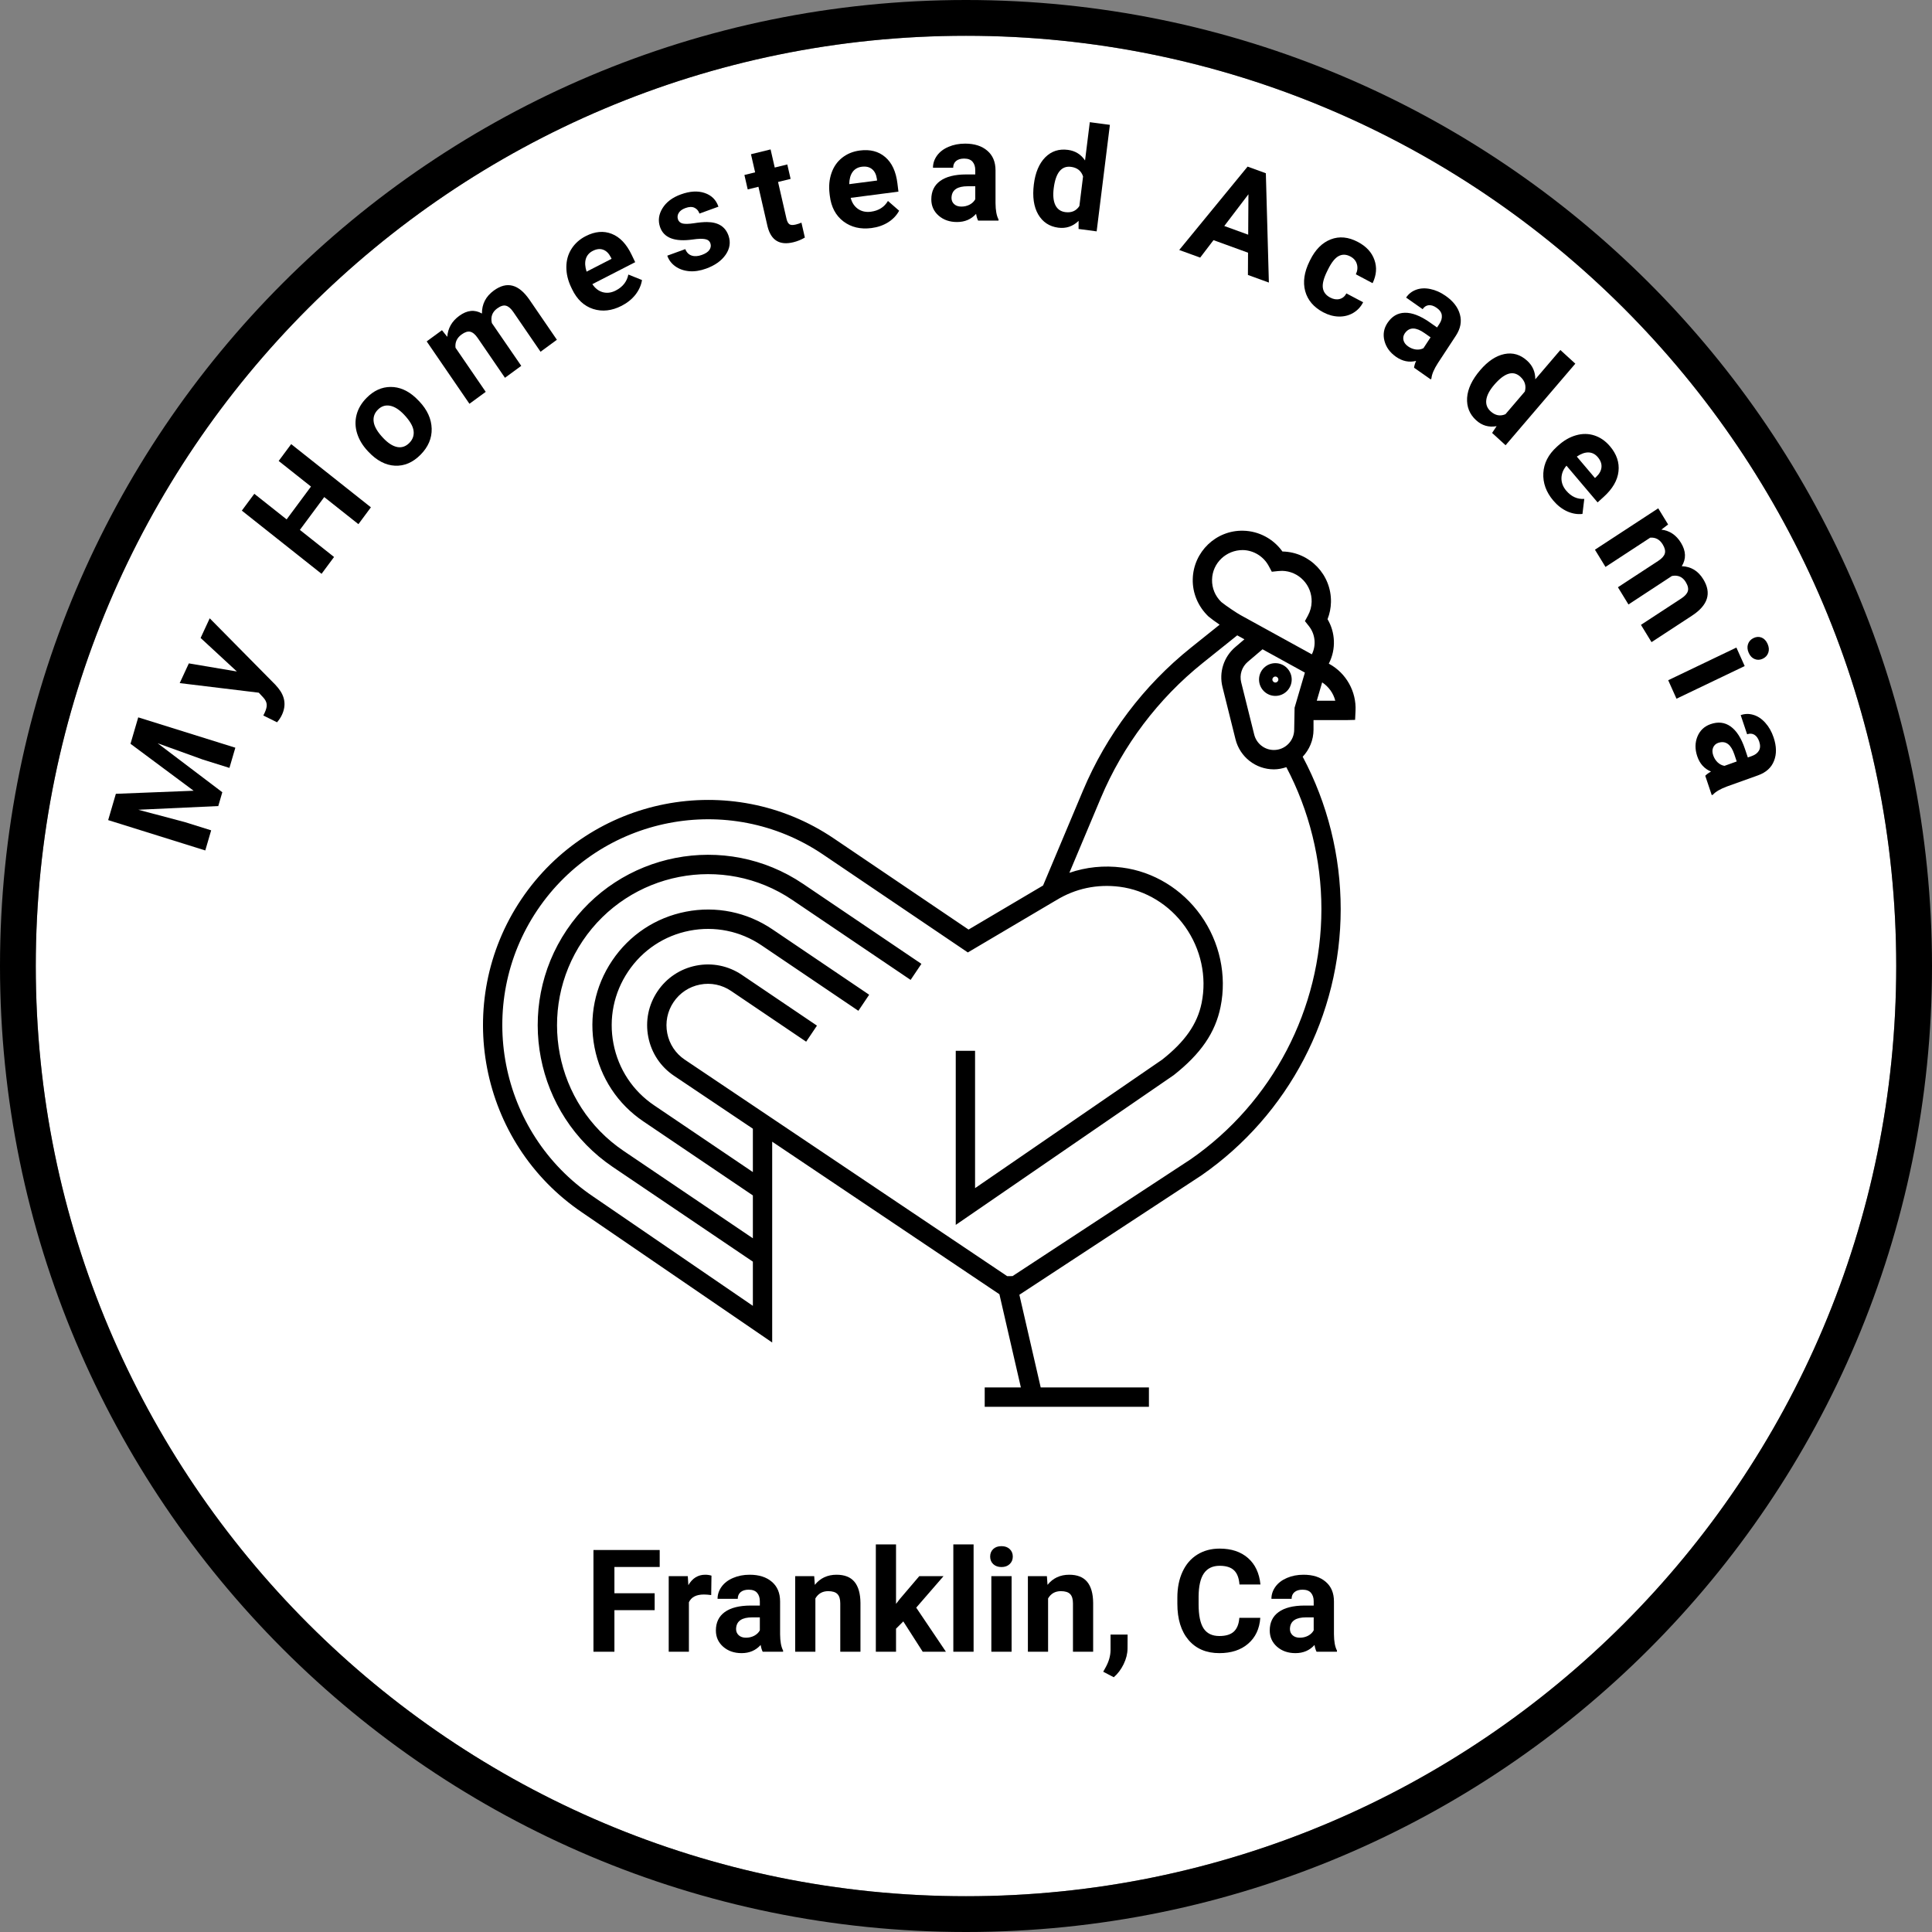<svg width="324" height="324" viewBox="0 0 324 324" fill="none" xmlns="http://www.w3.org/2000/svg">
<rect x="0" y="0" width="324" height="324" fill="#808080" stroke="none"/>
<path d="M318 162C318 248.156 248.156 318 162 318C75.844 318 6 248.156 6 162C6 75.844 75.844 6 162 6C248.156 6 318 75.844 318 162Z" fill="white"/>
<path fill-rule="evenodd" clip-rule="evenodd" d="M324 162C324 251.47 251.47 324 162 324C72.53 324 0 251.47 0 162C0 72.53 72.53 0 162 0C251.47 0 324 72.53 324 162ZM162 318C248.156 318 318 248.156 318 162C318 75.844 248.156 6 162 6C75.844 6 6 75.844 6 162C6 248.156 75.844 318 162 318Z" fill="black"/>
<path d="M213.881 111.213C212.37 111.213 211.142 112.444 211.142 113.959C211.142 115.474 212.37 116.705 213.881 116.705C215.393 116.705 216.621 115.474 216.621 113.959C216.621 112.444 215.393 111.213 213.881 111.213ZM213.881 114.461C213.606 114.461 213.381 114.235 213.381 113.959C213.381 113.683 213.606 113.457 213.881 113.457C214.157 113.457 214.382 113.683 214.382 113.959C214.382 114.235 214.158 114.461 213.881 114.461ZM222.95 111.356L222.842 111.296L222.893 111.193C224.07 108.848 223.946 106.061 222.631 103.837C222.989 102.93 223.182 101.977 223.205 100.993C223.31 96.41 219.678 92.594 215.106 92.488C215.093 92.488 215.079 92.488 215.066 92.488C213.559 90.374 211.131 89.063 208.51 89.003C203.944 88.881 200.133 92.538 200.026 97.121C199.971 99.439 200.902 101.695 202.656 103.379C203.081 103.738 203.805 104.264 204.534 104.761L199.693 108.639C191.794 114.967 185.543 123.251 181.614 132.593L174.925 148.501L162.427 155.889L139.815 140.596C122.565 128.944 99.064 133.525 87.427 150.812C75.809 168.097 80.379 191.656 97.609 203.324L129.497 225.141V191.463L167.603 217.049L171.201 232.673H165.137V235.921H192.677V232.673H174.527L170.95 217.135L201.497 197.103C216.111 186.95 224.837 170.26 224.837 152.458C224.837 143.538 222.629 134.714 218.466 126.907C219.582 125.715 220.28 124.124 220.28 122.363V120.765H225.706L227.253 120.726L227.326 119.179C227.476 115.971 225.759 112.9 222.95 111.356ZM217.039 122.363C217.039 124.244 215.511 125.775 213.635 125.775C212.07 125.775 210.713 124.711 210.334 123.191L208.153 114.436C207.834 113.157 208.26 111.832 209.264 110.981L211.728 108.887L218.832 112.796L217.104 118.685L217.039 122.363ZM208.435 92.246C210.246 92.288 211.908 93.313 212.77 94.921L213.285 95.881L214.366 95.767C214.583 95.744 214.798 95.733 215.03 95.733C216.379 95.765 217.635 96.321 218.568 97.3C219.5 98.279 219.995 99.564 219.965 100.918C219.945 101.725 219.739 102.498 219.351 103.215L218.837 104.16L219.506 105.003C220.572 106.346 220.766 108.202 220 109.733L208.066 103.167C207.529 102.888 205.474 101.513 204.822 100.965C203.784 99.965 203.23 98.627 203.264 97.196C203.329 94.401 205.645 92.233 208.435 92.246ZM199.685 194.409L169.803 214.005L168.909 214.015L114.841 177.711C113.3 176.676 112.256 175.103 111.899 173.279C111.543 171.455 111.917 169.602 112.952 168.063C113.991 166.518 115.567 165.472 117.389 165.118C119.213 164.759 121.065 165.141 122.604 166.182L135.195 174.693L137.006 172.001L124.415 163.489C122.157 161.963 119.44 161.409 116.771 161.93C114.098 162.452 111.787 163.985 110.265 166.249C108.743 168.511 108.194 171.229 108.718 173.906C109.241 176.584 110.775 178.895 113.036 180.413L126.257 189.287V196.557L109.699 185.366C106.127 182.955 103.707 179.289 102.884 175.046C102.061 170.804 102.934 166.497 105.343 162.919C107.75 159.334 111.408 156.904 115.638 156.081C119.863 155.257 124.163 156.133 127.735 158.551L143.951 169.513L145.762 166.82L129.547 155.858C125.258 152.953 120.098 151.902 115.021 152.891C109.941 153.882 105.549 156.798 102.657 161.104C99.765 165.399 98.717 170.57 99.706 175.664C100.694 180.761 103.6 185.163 107.891 188.059L126.257 200.474V207.664L104.564 192.999C92.999 185.168 89.932 169.363 97.726 157.771C105.537 146.177 121.303 143.102 132.867 150.918L152.712 164.332L154.523 161.64L134.678 148.225C121.631 139.409 103.851 142.878 95.04 155.956C86.246 169.034 89.705 186.859 102.751 195.692L126.257 211.582V218.991L99.428 200.633C83.671 189.962 79.491 168.425 90.113 152.625C100.75 136.823 122.233 132.633 138.004 143.287L162.309 159.727L177.127 150.968L177.13 150.973C180.315 149.008 183.994 148.229 187.77 148.713C192.112 149.273 196.105 151.704 198.728 155.386C201.398 159.132 202.412 163.811 201.511 168.218C200.792 171.733 198.731 174.674 194.913 177.69L163.521 199.253V176.221H160.281V205.418L196.831 180.306C201.38 176.718 203.803 173.191 204.686 168.871C205.768 163.58 204.558 157.977 201.367 153.497C198.223 149.083 193.418 146.165 188.185 145.491C185.131 145.094 182.138 145.411 179.335 146.374L184.6 133.85C188.318 125.005 194.237 117.165 201.717 111.172L207.487 106.549L208.691 107.211L207.175 108.501C205.223 110.159 204.395 112.734 205.015 115.222L207.196 123.977C207.938 126.948 210.588 129.022 213.642 129.022C214.372 129.022 215.064 128.874 215.722 128.655C219.561 135.938 221.602 144.151 221.602 152.456C221.596 169.194 213.392 184.887 199.685 194.409ZM220.825 117.517L221.729 114.436C222.819 115.156 223.611 116.249 223.93 117.517H220.825Z" fill="black"/>
<path d="M109.789 270.027H103.039V277H99.523V259.938H110.633V262.785H103.039V267.191H109.789V270.027Z" fill="black"/>
<path d="M119.27 267.496C118.809 267.434 118.402 267.402 118.051 267.402C116.77 267.402 115.93 267.836 115.531 268.703V277H112.145V264.32H115.344L115.438 265.832C116.117 264.668 117.059 264.086 118.262 264.086C118.637 264.086 118.988 264.137 119.316 264.238L119.27 267.496Z" fill="black"/>
<path d="M127.906 277C127.75 276.695 127.637 276.316 127.566 275.863C126.746 276.777 125.68 277.234 124.367 277.234C123.125 277.234 122.094 276.875 121.273 276.156C120.461 275.438 120.055 274.531 120.055 273.438C120.055 272.094 120.551 271.062 121.543 270.344C122.543 269.625 123.984 269.262 125.867 269.254H127.426V268.527C127.426 267.941 127.273 267.473 126.969 267.121C126.672 266.77 126.199 266.594 125.551 266.594C124.98 266.594 124.531 266.73 124.203 267.004C123.883 267.277 123.723 267.652 123.723 268.129H120.336C120.336 267.395 120.562 266.715 121.016 266.09C121.469 265.465 122.109 264.977 122.938 264.625C123.766 264.266 124.695 264.086 125.727 264.086C127.289 264.086 128.527 264.48 129.441 265.27C130.363 266.051 130.824 267.152 130.824 268.574V274.07C130.832 275.273 131 276.184 131.328 276.801V277H127.906ZM125.105 274.645C125.605 274.645 126.066 274.535 126.488 274.316C126.91 274.09 127.223 273.789 127.426 273.414V271.234H126.16C124.465 271.234 123.562 271.82 123.453 272.992L123.441 273.191C123.441 273.613 123.59 273.961 123.887 274.234C124.184 274.508 124.59 274.645 125.105 274.645Z" fill="black"/>
<path d="M136.543 264.32L136.648 265.785C137.555 264.652 138.77 264.086 140.293 264.086C141.637 264.086 142.637 264.48 143.293 265.27C143.949 266.059 144.285 267.238 144.301 268.809V277H140.914V268.891C140.914 268.172 140.758 267.652 140.445 267.332C140.133 267.004 139.613 266.84 138.887 266.84C137.934 266.84 137.219 267.246 136.742 268.059V277H133.355V264.32H136.543Z" fill="black"/>
<path d="M151.484 271.914L150.266 273.133V277H146.879V259H150.266V268.973L150.922 268.129L154.168 264.32H158.234L153.652 269.605L158.633 277H154.742L151.484 271.914Z" fill="black"/>
<path d="M163.273 277H159.875V259H163.273V277Z" fill="black"/>
<path d="M169.648 277H166.25V264.32H169.648V277ZM166.051 261.039C166.051 260.531 166.219 260.113 166.555 259.785C166.898 259.457 167.363 259.293 167.949 259.293C168.527 259.293 168.988 259.457 169.332 259.785C169.676 260.113 169.848 260.531 169.848 261.039C169.848 261.555 169.672 261.977 169.32 262.305C168.977 262.633 168.52 262.797 167.949 262.797C167.379 262.797 166.918 262.633 166.566 262.305C166.223 261.977 166.051 261.555 166.051 261.039Z" fill="black"/>
<path d="M175.566 264.32L175.672 265.785C176.578 264.652 177.793 264.086 179.316 264.086C180.66 264.086 181.66 264.48 182.316 265.27C182.973 266.059 183.309 267.238 183.324 268.809V277H179.938V268.891C179.938 268.172 179.781 267.652 179.469 267.332C179.156 267.004 178.637 266.84 177.91 266.84C176.957 266.84 176.242 267.246 175.766 268.059V277H172.379V264.32H175.566Z" fill="black"/>
<path d="M186.781 281.277L185.012 280.352L185.434 279.59C185.957 278.637 186.227 277.688 186.242 276.742V274.117H189.102L189.09 276.461C189.082 277.328 188.863 278.203 188.434 279.086C188.004 279.969 187.453 280.699 186.781 281.277Z" fill="black"/>
<path d="M211.355 271.316C211.223 273.152 210.543 274.598 209.316 275.652C208.098 276.707 206.488 277.234 204.488 277.234C202.301 277.234 200.578 276.5 199.32 275.031C198.07 273.555 197.445 271.531 197.445 268.961V267.918C197.445 266.277 197.734 264.832 198.312 263.582C198.891 262.332 199.715 261.375 200.785 260.711C201.863 260.039 203.113 259.703 204.535 259.703C206.504 259.703 208.09 260.23 209.293 261.285C210.496 262.34 211.191 263.82 211.379 265.727H207.863C207.777 264.625 207.469 263.828 206.938 263.336C206.414 262.836 205.613 262.586 204.535 262.586C203.363 262.586 202.484 263.008 201.898 263.852C201.32 264.688 201.023 265.988 201.008 267.754V269.043C201.008 270.887 201.285 272.234 201.84 273.086C202.402 273.938 203.285 274.363 204.488 274.363C205.574 274.363 206.383 274.117 206.914 273.625C207.453 273.125 207.762 272.355 207.84 271.316H211.355Z" fill="black"/>
<path d="M220.789 277C220.633 276.695 220.52 276.316 220.449 275.863C219.629 276.777 218.562 277.234 217.25 277.234C216.008 277.234 214.977 276.875 214.156 276.156C213.344 275.438 212.938 274.531 212.938 273.438C212.938 272.094 213.434 271.062 214.426 270.344C215.426 269.625 216.867 269.262 218.75 269.254H220.309V268.527C220.309 267.941 220.156 267.473 219.852 267.121C219.555 266.77 219.082 266.594 218.434 266.594C217.863 266.594 217.414 266.73 217.086 267.004C216.766 267.277 216.605 267.652 216.605 268.129H213.219C213.219 267.395 213.445 266.715 213.898 266.09C214.352 265.465 214.992 264.977 215.82 264.625C216.648 264.266 217.578 264.086 218.609 264.086C220.172 264.086 221.41 264.48 222.324 265.27C223.246 266.051 223.707 267.152 223.707 268.574V274.07C223.715 275.273 223.883 276.184 224.211 276.801V277H220.789ZM217.988 274.645C218.488 274.645 218.949 274.535 219.371 274.316C219.793 274.09 220.105 273.789 220.309 273.414V271.234H219.043C217.348 271.234 216.445 271.82 216.336 272.992L216.324 273.191C216.324 273.613 216.473 273.961 216.77 274.234C217.066 274.508 217.473 274.645 217.988 274.645Z" fill="black"/>
<path d="M19.43 133.124L32.473 132.609L21.885 124.734L23.182 120.302L39.467 125.392L38.477 128.778L34.025 127.386L26.44 124.647L37.282 132.861L36.605 135.177L23.19 135.797L30.962 137.858L35.413 139.249L34.426 142.623L18.14 137.533L19.43 133.124Z" fill="black"/>
<path d="M39.727 112.611L33.643 106.987L35.17 103.69L46.157 114.811L46.638 115.363C47.804 116.785 48.021 118.286 47.289 119.867C47.082 120.314 46.806 120.734 46.459 121.129L44.159 119.991L44.386 119.529C44.655 118.947 44.768 118.472 44.724 118.102C44.684 117.724 44.498 117.354 44.167 116.99L43.4 116.166L30.137 114.558L31.669 111.251L39.727 112.611Z" fill="black"/>
<path d="M62.201 85.079L60.106 87.902L54.375 83.36L50.29 88.865L56.021 93.408L53.926 96.231L40.554 85.632L42.649 82.809L48.068 87.103L52.153 81.598L46.735 77.303L48.83 74.48L62.201 85.079Z" fill="black"/>
<path d="M61.698 75.67C60.834 74.756 60.234 73.769 59.898 72.71C59.563 71.65 59.529 70.603 59.796 69.567C60.069 68.526 60.629 67.578 61.475 66.723C62.679 65.507 64.02 64.896 65.498 64.891C66.981 64.88 68.384 65.483 69.706 66.7L70.319 67.314C71.655 68.727 72.346 70.249 72.393 71.877C72.434 73.501 71.811 74.962 70.525 76.261C69.238 77.56 67.808 78.172 66.233 78.098C64.664 78.018 63.187 77.245 61.802 75.781L61.698 75.67ZM64.25 73.442C65.076 74.317 65.869 74.826 66.628 74.969C67.382 75.107 68.055 74.876 68.649 74.277C69.226 73.694 69.462 73.011 69.357 72.23C69.247 71.442 68.716 70.546 67.767 69.541C66.956 68.684 66.166 68.184 65.396 68.04C64.626 67.896 63.947 68.121 63.359 68.715C62.777 69.304 62.549 69.995 62.675 70.788C62.797 71.575 63.321 72.46 64.25 73.442Z" fill="black"/>
<path d="M74.121 55.378L75.008 56.486C75.11 55.046 75.779 53.874 77.015 52.97C78.333 52.006 79.602 51.876 80.822 52.58C80.812 50.99 81.473 49.709 82.803 48.735C83.913 47.923 84.966 47.651 85.963 47.918C86.956 48.179 87.907 48.973 88.816 50.301L93.392 56.981L90.649 58.988L86.08 52.317C85.674 51.724 85.265 51.375 84.852 51.271C84.435 51.16 83.94 51.314 83.366 51.734C82.547 52.334 82.253 53.148 82.485 54.178L87.415 61.355L84.682 63.355L80.119 56.693C79.704 56.087 79.287 55.735 78.868 55.635C78.45 55.535 77.96 55.69 77.399 56.1C76.623 56.668 76.287 57.407 76.391 58.318L81.457 65.715L78.724 67.714L71.558 57.253L74.121 55.378Z" fill="black"/>
<path d="M104.253 51.281C102.599 52.129 101.004 52.307 99.467 51.814C97.938 51.317 96.762 50.213 95.94 48.502L95.798 48.206C95.247 47.058 94.974 45.921 94.978 44.795C94.98 43.662 95.264 42.647 95.83 41.751C96.399 40.845 97.198 40.127 98.227 39.599C99.77 38.808 101.22 38.678 102.576 39.211C103.94 39.741 105.056 40.91 105.925 42.72L106.524 43.967L99.34 47.653C99.796 48.349 100.375 48.798 101.078 48.999C101.788 49.197 102.519 49.103 103.269 48.718C104.43 48.122 105.133 47.231 105.377 46.043L107.664 46.963C107.523 47.843 107.155 48.664 106.56 49.426C105.961 50.181 105.192 50.799 104.253 51.281ZM99.404 42.077C98.806 42.383 98.418 42.837 98.239 43.438C98.066 44.036 98.111 44.742 98.372 45.556L102.563 43.405L102.447 43.162C102.108 42.493 101.677 42.065 101.153 41.877C100.627 41.682 100.044 41.749 99.404 42.077Z" fill="black"/>
<path d="M119.135 40.81C119.001 40.418 118.702 40.182 118.238 40.101C117.778 40.011 117.092 40.031 116.18 40.163C113.142 40.594 111.312 39.896 110.69 38.069C110.328 37.004 110.463 35.958 111.095 34.93C111.732 33.893 112.76 33.116 114.177 32.602C115.689 32.052 117.019 31.972 118.166 32.361C119.321 32.748 120.093 33.514 120.483 34.66L117.3 35.817C117.144 35.358 116.869 35.035 116.475 34.846C116.078 34.649 115.567 34.664 114.943 34.891C114.407 35.086 114.034 35.358 113.823 35.709C113.612 36.06 113.571 36.424 113.699 36.801C113.82 37.156 114.084 37.385 114.489 37.487C114.9 37.578 115.53 37.562 116.378 37.436C117.224 37.303 117.953 37.238 118.564 37.24C120.457 37.251 121.663 38.021 122.184 39.552C122.557 40.647 122.392 41.704 121.691 42.723C120.988 43.735 119.898 44.509 118.422 45.045C117.423 45.408 116.474 45.554 115.575 45.481C114.681 45.399 113.908 45.127 113.256 44.666C112.602 44.198 112.151 43.601 111.905 42.876L114.922 41.779C115.146 42.338 115.503 42.699 115.996 42.861C116.488 43.022 117.061 42.985 117.714 42.747C118.324 42.526 118.744 42.244 118.974 41.903C119.209 41.551 119.263 41.187 119.135 40.81Z" fill="black"/>
<path d="M129.228 25.058L129.925 28.096L132.031 27.58L132.587 30.001L130.481 30.517L131.896 36.685C132.001 37.142 132.164 37.448 132.384 37.603C132.604 37.758 132.96 37.776 133.453 37.655C133.818 37.565 134.134 37.46 134.403 37.337L134.977 39.839C134.377 40.195 133.736 40.457 133.053 40.624C130.746 41.19 129.302 40.309 128.72 37.983L127.192 31.324L125.393 31.765L124.838 29.343L126.636 28.902L125.939 25.864L129.228 25.058Z" fill="black"/>
<path d="M146.159 38.244C144.315 38.484 142.743 38.113 141.443 37.132C140.151 36.15 139.39 34.717 139.161 32.832L139.121 32.506C138.967 31.242 139.074 30.082 139.441 29.026C139.807 27.962 140.403 27.105 141.229 26.453C142.061 25.794 143.051 25.389 144.198 25.24C145.917 25.016 147.335 25.383 148.452 26.341C149.575 27.298 150.259 28.773 150.501 30.766L150.669 32.138L142.662 33.18C142.87 33.988 143.276 34.605 143.879 35.031C144.489 35.455 145.213 35.613 146.05 35.505C147.343 35.336 148.297 34.736 148.911 33.702L150.787 35.337C150.37 36.116 149.756 36.763 148.945 37.279C148.134 37.786 147.205 38.108 146.159 38.244ZM144.517 27.964C143.851 28.05 143.336 28.346 142.973 28.85C142.617 29.353 142.432 30.031 142.418 30.884L147.089 30.276L147.057 30.009C146.951 29.266 146.679 28.718 146.243 28.366C145.805 28.005 145.23 27.871 144.517 27.964Z" fill="black"/>
<path d="M164.033 37C163.877 36.695 163.764 36.316 163.693 35.863C162.873 36.777 161.807 37.234 160.494 37.234C159.252 37.234 158.221 36.875 157.401 36.156C156.588 35.438 156.182 34.531 156.182 33.438C156.182 32.094 156.678 31.062 157.67 30.344C158.67 29.625 160.111 29.262 161.994 29.254H163.553V28.527C163.553 27.941 163.401 27.473 163.096 27.121C162.799 26.77 162.326 26.594 161.678 26.594C161.108 26.594 160.658 26.73 160.33 27.004C160.01 27.277 159.85 27.652 159.85 28.129L156.463 28.129C156.463 27.395 156.69 26.715 157.143 26.09C157.596 25.465 158.236 24.977 159.065 24.625C159.893 24.266 160.822 24.086 161.854 24.086C163.416 24.086 164.654 24.48 165.568 25.27C166.49 26.051 166.951 27.152 166.951 28.574V34.07C166.959 35.273 167.127 36.184 167.455 36.801V37L164.033 37ZM161.233 34.645C161.733 34.645 162.193 34.535 162.615 34.316C163.037 34.09 163.35 33.789 163.553 33.414V31.234H162.287C160.592 31.234 159.69 31.82 159.58 32.992L159.568 33.191C159.568 33.613 159.717 33.961 160.014 34.234C160.311 34.508 160.717 34.645 161.233 34.645Z" fill="black"/>
<path d="M173.378 30.913C173.622 28.951 174.254 27.447 175.273 26.4C176.301 25.355 177.577 24.933 179.103 25.136C180.326 25.298 181.28 25.89 181.964 26.91L182.762 20.491L186.131 20.938L183.911 38.801L180.879 38.398L180.883 37.039C179.917 37.975 178.775 38.355 177.458 38.181C175.979 37.984 174.863 37.245 174.109 35.963C173.364 34.674 173.12 32.991 173.378 30.913ZM176.705 31.603C176.559 32.781 176.652 33.712 176.984 34.394C177.317 35.076 177.874 35.47 178.656 35.573C179.694 35.711 180.48 35.37 181.015 34.551L181.632 29.585C181.323 28.653 180.653 28.119 179.623 27.983C178.004 27.768 177.032 28.974 176.705 31.603Z" fill="black"/>
<path d="M209.299 42.378L203.506 40.273L201.272 43.201L197.758 41.924L209.223 27.94L212.285 29.053L212.793 47.387L209.279 46.111L209.299 42.378ZM205.315 37.901L209.324 39.358L209.365 32.579L205.315 37.901Z" fill="black"/>
<path d="M223.071 49.898C223.623 50.19 224.148 50.273 224.646 50.148C225.144 50.023 225.526 49.708 225.793 49.205L228.6 50.69C228.212 51.457 227.654 52.054 226.928 52.483C226.205 52.904 225.399 53.105 224.511 53.086C223.633 53.063 222.766 52.825 221.91 52.371C220.308 51.524 219.3 50.34 218.884 48.822C218.472 47.296 218.717 45.623 219.619 43.803L219.718 43.603C220.585 41.853 221.736 40.7 223.171 40.143C224.607 39.586 226.125 39.731 227.727 40.579C229.129 41.321 230.05 42.321 230.49 43.579C230.94 44.833 230.839 46.136 230.187 47.488L227.38 46.002C227.658 45.407 227.714 44.836 227.549 44.289C227.388 43.735 227.024 43.308 226.458 43.009C225.76 42.64 225.104 42.619 224.488 42.947C223.883 43.272 223.294 44.011 222.722 45.166L222.566 45.481C221.986 46.651 221.746 47.584 221.845 48.281C221.944 48.979 222.353 49.517 223.071 49.898Z" fill="black"/>
<path d="M237.14 61.668C237.179 61.324 237.294 60.942 237.485 60.523C236.312 60.816 235.188 60.586 234.113 59.833C233.096 59.12 232.449 58.227 232.172 57.155C231.901 56.088 232.065 55.097 232.665 54.183C233.403 53.059 234.375 52.482 235.582 52.45C236.795 52.424 238.174 52.947 239.72 54.022L240.997 54.916L241.395 54.309C241.717 53.819 241.849 53.34 241.793 52.871C241.742 52.407 241.452 51.988 240.921 51.616C240.454 51.289 240.011 51.145 239.592 51.185C239.18 51.23 238.843 51.452 238.582 51.85L235.808 49.906C236.211 49.292 236.77 48.854 237.484 48.591C238.198 48.329 238.99 48.288 239.861 48.47C240.736 48.645 241.596 49.028 242.441 49.62C243.72 50.517 244.518 51.558 244.833 52.742C245.159 53.925 244.932 55.11 244.152 56.299L241.137 60.894C240.483 61.904 240.121 62.761 240.051 63.466L239.942 63.632L237.14 61.668ZM236.139 58.091C236.548 58.378 236.986 58.551 237.451 58.611C237.921 58.663 238.342 58.591 238.714 58.394L239.91 56.572L238.874 55.846C237.485 54.872 236.425 54.844 235.693 55.761L235.574 55.921C235.342 56.274 235.273 56.65 235.366 57.049C235.459 57.448 235.717 57.795 236.139 58.091Z" fill="black"/>
<path d="M248.232 62.073C249.516 60.57 250.865 59.671 252.279 59.376C253.698 59.086 254.976 59.46 256.112 60.498C257.023 61.33 257.477 62.368 257.472 63.611L261.675 58.695L264.185 60.987L252.488 74.668L250.229 72.605L250.984 71.47C249.675 71.703 248.531 71.371 247.55 70.476C246.448 69.469 245.944 68.215 246.036 66.713C246.139 65.211 246.871 63.664 248.232 62.073ZM250.573 64.544C249.801 65.446 249.362 66.278 249.257 67.038C249.151 67.798 249.39 68.444 249.973 68.976C250.746 69.682 251.578 69.845 252.469 69.463L255.72 65.66C255.982 64.705 255.73 63.877 254.963 63.176C253.757 62.075 252.294 62.531 250.573 64.544Z" fill="black"/>
<path d="M260.491 83.949C259.289 82.53 258.731 80.991 258.819 79.332C258.912 77.678 259.662 76.214 261.07 74.94L261.313 74.72C262.257 73.865 263.259 73.29 264.318 72.994C265.384 72.694 266.407 72.705 267.387 73.028C268.378 73.353 269.248 73.956 269.995 74.838C271.117 76.161 271.593 77.568 271.423 79.059C271.259 80.556 270.433 81.978 268.944 83.326L267.919 84.254L262.699 78.094C262.156 78.734 261.876 79.43 261.859 80.182C261.847 80.941 262.113 81.642 262.659 82.286C263.502 83.281 264.512 83.742 265.687 83.668L265.382 86.188C264.521 86.283 263.659 86.136 262.798 85.747C261.942 85.353 261.173 84.753 260.491 83.949ZM267.955 76.67C267.521 76.157 266.999 75.892 266.39 75.874C265.787 75.862 265.134 76.095 264.433 76.572L267.479 80.166L267.679 79.985C268.225 79.469 268.522 78.927 268.57 78.356C268.625 77.78 268.42 77.218 267.955 76.67Z" fill="black"/>
<path d="M279.745 87.955L278.613 88.821C280.004 88.984 281.099 89.719 281.899 91.025C282.751 92.418 282.797 93.727 282.036 94.952C283.58 95.006 284.783 95.736 285.643 97.142C286.361 98.315 286.559 99.408 286.236 100.421C285.92 101.43 285.088 102.375 283.741 103.256L276.964 107.688L275.19 104.789L281.957 100.364C282.559 99.971 282.923 99.564 283.051 99.145C283.186 98.721 283.067 98.206 282.696 97.6C282.166 96.734 281.393 96.399 280.378 96.596L273.097 101.371L271.329 98.483L278.087 94.064C278.701 93.662 279.071 93.248 279.194 92.822C279.318 92.396 279.198 91.886 278.835 91.293C278.334 90.473 277.637 90.099 276.746 90.168L269.243 95.075L267.475 92.186L278.087 85.246L279.745 87.955Z" fill="black"/>
<path d="M281.151 117.176L279.761 114.075L291.197 108.598L292.587 111.699L281.151 117.176ZM294.075 106.999C294.533 106.78 294.979 106.753 295.412 106.918C295.849 107.09 296.187 107.443 296.426 107.978C296.663 108.505 296.704 108.997 296.548 109.452C296.393 109.907 296.086 110.245 295.628 110.464C295.163 110.687 294.711 110.709 294.271 110.529C293.834 110.357 293.5 110.011 293.266 109.491C293.033 108.97 292.992 108.479 293.145 108.016C293.3 107.561 293.61 107.222 294.075 106.999Z" fill="black"/>
<path d="M285.975 130.099C286.212 129.848 286.533 129.613 286.937 129.393C285.815 128.924 285.046 128.067 284.629 126.822C284.234 125.645 284.244 124.546 284.66 123.526C285.078 122.513 285.802 121.822 286.832 121.453C288.097 121 289.225 121.122 290.217 121.821C291.212 122.526 292.012 123.77 292.618 125.553L293.114 127.03L293.798 126.785C294.35 126.588 294.743 126.285 294.977 125.878C295.213 125.478 295.228 124.97 295.022 124.355C294.841 123.815 294.569 123.435 294.207 123.216C293.848 123.005 293.444 122.979 292.996 123.14L291.918 119.929C292.61 119.681 293.322 119.667 294.054 119.886C294.787 120.104 295.45 120.547 296.044 121.214C296.646 121.878 297.111 122.698 297.439 123.676C297.936 125.157 297.958 126.465 297.506 127.597C297.064 128.735 296.173 129.543 294.835 130.023L289.661 131.877C288.531 132.29 287.727 132.756 287.251 133.276L287.063 133.343L285.975 130.099ZM287.302 126.649C287.461 127.123 287.71 127.523 288.05 127.849C288.398 128.173 288.78 128.368 289.198 128.434L291.25 127.698L290.847 126.498C290.308 124.891 289.47 124.233 288.332 124.525L288.14 124.581C287.743 124.723 287.463 124.981 287.3 125.355C287.137 125.729 287.138 126.16 287.302 126.649Z" fill="black"/>
</svg>
